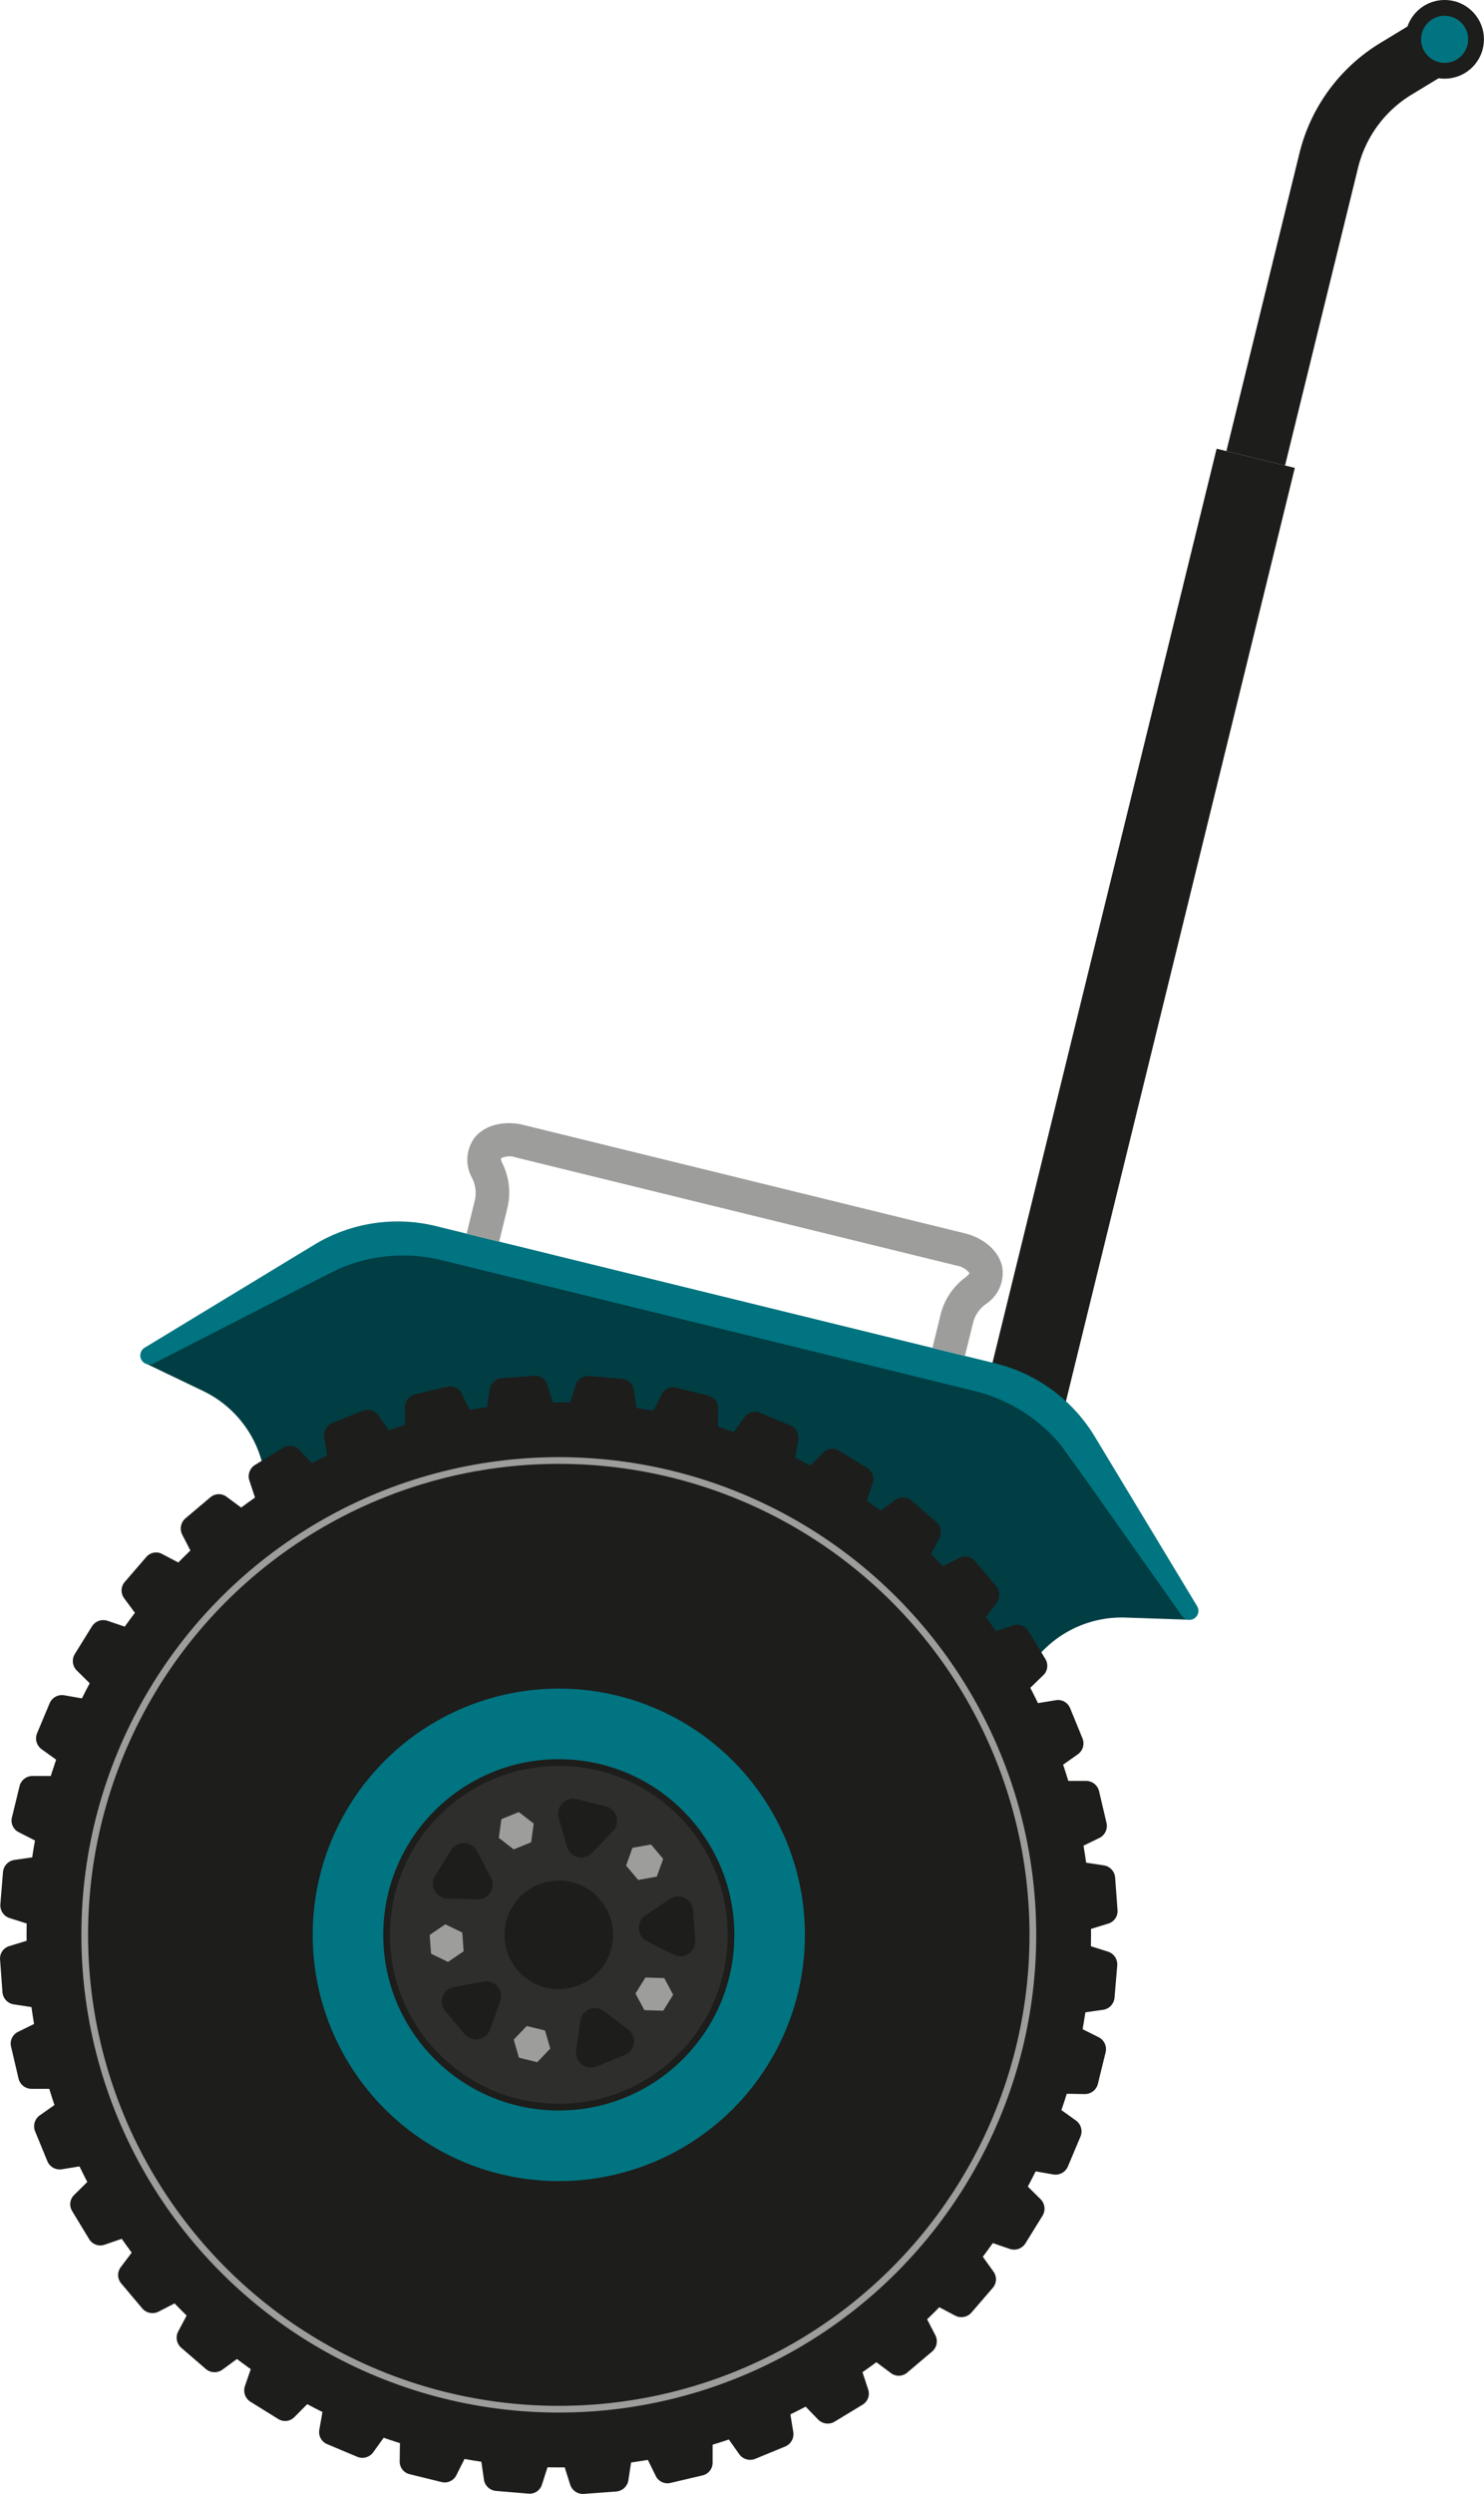 <svg xmlns="http://www.w3.org/2000/svg" viewBox="0 0 221.22 371.56"><defs><style>.cls-4{fill:#1d1d1b}.cls-5{fill:#007480}.cls-7{fill:#9d9d9c}</style></defs><g id="Layer_2" data-name="Layer 2"><g id="Layer_2-2" data-name="Layer 2"><path stroke-width="12" stroke-miterlimit="10" stroke="#1d1d1b" fill="none" d="M134.84 281.64l52.35-213.36"/><path d="M187.19 68.28l10.89-44.38a22.12 22.12 0 0110-13.64l7.25-4.4" stroke-width="9" stroke-miterlimit="10" stroke="#1d1d1b" fill="none"/><path transform="rotate(13.79 94.762 241.39)" fill="#484747" d="M48.38 193.32h92.79v96.33H48.38z"/><circle class="cls-4" cx="215.35" cy="5.86" r="5.86"/><circle class="cls-5" cx="215.35" cy="5.86" r="3.51"/><path d="M177 241.3l-9.25-.31a16.41 16.41 0 00-14.7 8.1l-26.16 44.52-84.74-20.79-2.57-51.58a16.43 16.43 0 00-9.29-14l-8.34-4 39.24-19.6 90.12 22.11z" fill="#003e44"/><path class="cls-5" d="M22.89 203.14l26.25-13.45a24 24 0 0116.69-1.95l79.48 19.5a24.09 24.09 0 0113.9 9.46l17 24.06a1.32 1.32 0 00.78.54 1.35 1.35 0 001.47-2L163.18 214a24 24 0 00-14.83-10.89L65 182.67a24 24 0 00-18.18 2.79l-25.25 15.32a1.35 1.35 0 00.38 2.47 1.45 1.45 0 00.94-.11z"/><path class="cls-7" d="M143.84 202l-4.84-1.19 1.24-5.06a9.81 9.81 0 013.7-5.46c.5-.38.58-.62.58-.62a3 3 0 00-1.88-1.11l-65.78-16.13a2.78 2.78 0 00-2.2.15 2.43 2.43 0 00.25.78 9.76 9.76 0 01.74 6.55L74.41 185l-4.85-1.19 1.24-5.06a4.88 4.88 0 00-.42-3.23 5.56 5.56 0 01.4-6.07c1.51-1.84 4.36-2.56 7.27-1.85l65.76 16.14c2.91.71 5.1 2.67 5.59 5a5.55 5.55 0 01-2.46 5.56 4.91 4.91 0 00-1.86 2.68z"/><circle class="cls-4" cx="83.3" cy="288.26" r="79.34"/><circle cx="83.3" cy="288.26" r="70.67" stroke="#9d9d9c" fill="#1d1d1b" stroke-miterlimit="10"/><circle cx="83.3" cy="288.26" r="37.19" fill="#007480" stroke-miterlimit="10" stroke="#1d1d1b"/><circle cx="83.3" cy="288.26" r="25.67" fill="#2e2e2c" stroke-miterlimit="10" stroke="#1d1d1b"/><path d="M87.92 275.68l3.1-3.23a1.72 1.72 0 00-.84-2.86l-4.35-1.07a1.72 1.72 0 00-2.06 2.15L85 275a1.72 1.72 0 002.92.68zM72.77 280l-2.12-4a1.72 1.72 0 00-3-.09l-2.36 3.81a1.71 1.71 0 001.41 2.62l4.48.14a1.72 1.72 0 001.59-2.48zm-.6 15.72l-4.41.79a1.72 1.72 0 00-1 2.8l2.89 3.43a1.73 1.73 0 002.94-.53l1.5-4.21a1.72 1.72 0 00-1.92-2.28zM87 301.15l-.61 4.44a1.72 1.72 0 002.36 1.82l4.15-1.69a1.72 1.72 0 00.4-3L89.71 300a1.72 1.72 0 00-2.71 1.15zm9.68-12.38l4 2a1.72 1.72 0 002.46-1.68l-.33-4.47a1.71 1.71 0 00-2.68-1.29l-3.71 2.51a1.73 1.73 0 00.26 2.93z" fill="#1d1d1b" stroke="#1d1d1b" stroke-miterlimit="10"/><path class="cls-7" d="M77.34 269.96l-2.6 1.06-.38 2.79 2.22 1.72 2.6-1.07.38-2.78-2.22-1.72zm-13.29 18.31l.21 2.8 2.53 1.22 2.32-1.58-.2-2.8-2.53-1.22-2.33 1.58zm13.31 18.29l2.73.67 1.94-2.03-.78-2.69-2.73-.67-1.94 2.03.78 2.69zm21.51-7l1.48-2.38-1.33-2.48-2.8-.09-1.49 2.39 1.33 2.48 2.81.08zm-.01-22.62l-1.81-2.14-2.77.49-.95 2.65 1.81 2.14 2.77-.5.95-2.64z"/><circle class="cls-4" cx="83.3" cy="288.26" r="8.09"/><circle class="cls-4" cx="83.3" cy="288.26" r="2.68"/><path class="cls-4" d="M107 213.43l.06-3.6a1.94 1.94 0 00-1.48-1.92l-4.76-1.17a1.94 1.94 0 00-2.21 1L97 211a2.48 2.48 0 001 3.24.78.78 0 001-.39l.57-1.22a1 1 0 011.14-.63l2.41.59a1 1 0 01.72 1.09l-.06 1.34a.78.78 0 00.73.83 2.45 2.45 0 002.49-2.42zm-12-2.78l-.51-3.57a1.94 1.94 0 00-1.77-1.66l-4.91-.42a1.94 1.94 0 00-2 1.35l-1.09 3.43a2.47 2.47 0 001.53 3 .78.78 0 001-.56l.37-1.29a1 1 0 011-.8l2.47.21a1 1 0 01.88 1l.15 1.34a.79.79 0 00.86.7 2.46 2.46 0 002.02-2.73zm-12.32-.87l-1.06-3.44a1.94 1.94 0 00-2-1.37l-4.89.36A1.94 1.94 0 0073 207l-.55 3.56a2.49 2.49 0 002 2.76.78.78 0 00.86-.7l.17-1.34a1 1 0 01.89-.94l2.47-.18a1 1 0 011 .8l.36 1.3a.79.79 0 001 .56 2.45 2.45 0 001.48-3.04zm-12.27 1.06l-1.58-3.23a1.94 1.94 0 00-2.2-1l-4.77 1.12a2 2 0 00-1.5 1.9v3.61a2.46 2.46 0 002.39 2.41.78.78 0 00.75-.82l-.05-1.35a1 1 0 01.74-1.07l2.41-.57a1 1 0 011.13.64l.56 1.23a.78.78 0 001 .4 2.45 2.45 0 001.12-3.27zm-11.95 2.97l-2.07-2.95a2 2 0 00-2.33-.68L49.52 212a2 2 0 00-1.18 2.12l.58 3.56a2.48 2.48 0 002.74 2 .78.78 0 00.61-.93l-.27-1.28a1 1 0 01.56-1.18l2.29-.94a1 1 0 011.22.45l.75 1.13a.78.78 0 001.08.24 2.47 2.47 0 00.56-3.36zm-11.34 4.8L44.61 216a1.94 1.94 0 00-2.41-.31l-4.2 2.57a2 2 0 00-.84 2.27l1.15 3.47a2.47 2.47 0 003 1.56.78.78 0 00.45-1l-.46-1.27a1 1 0 01.37-1.25l2.12-1.28a1 1 0 011.27.25l.91 1a.79.79 0 001.11.06 2.45 2.45 0 00.04-3.46zm-10.45 6.52L33.79 223a1.94 1.94 0 00-2.43.07l-3.74 3.16a2 2 0 00-.47 2.38l1.65 3.2a2.48 2.48 0 003.2 1.04.78.78 0 00.29-1.07l-.65-1.18a1 1 0 01.16-1.29l1.89-1.6a1 1 0 011.3 0l1.06.84a.78.78 0 001.1-.11 2.45 2.45 0 00-.48-3.31zm-9.3 8.07l-3.19-1.68a1.93 1.93 0 00-2.38.45l-3.2 3.71a1.94 1.94 0 00-.1 2.42l2.14 2.9a2.47 2.47 0 003.35.55.77.77 0 00.12-1.1l-.83-1.06a1 1 0 010-1.31l1.61-1.87a1 1 0 011.29-.15l1.18.66a.78.78 0 001.07-.28 2.45 2.45 0 00-1.06-3.24zm-7.93 9.43L16 241.46a2 2 0 00-2.28.82l-2.58 4.16a2 2 0 00.28 2.41l2.58 2.54a2.48 2.48 0 003.4 0 .79.79 0 00-.06-1.11l-1-.91a1 1 0 01-.24-1.28l1.3-2.11a1 1 0 011.25-.35l1.26.47a.79.79 0 001-.44 2.46 2.46 0 00-1.47-3.03zm-6.35 10.55l-3.55-.62a2 2 0 00-2.13 1.17l-1.89 4.51a2 2 0 00.65 2.34l2.93 2.1a2.46 2.46 0 003.36-.52.77.77 0 00-.23-1.08l-1.11-.76a1 1 0 01-.44-1.22l1-2.29a1 1 0 011.18-.54l1.32.27a.8.8 0 00.94-.6 2.46 2.46 0 00-2.03-2.76zm-4.62 11.41h-3.6A2 2 0 002.94 266l-1.16 4.76a1.93 1.93 0 001 2.2L6 274.6a2.48 2.48 0 003.24-1 .78.78 0 00-.39-1l-1.21-.6a1 1 0 01-.64-1.18l.59-2.41a1 1 0 011.08-.72l1.35.06a.79.79 0 00.83-.74 2.46 2.46 0 00-2.38-2.42zm-2.78 12l-3.57.51a2 2 0 00-1.67 1.76l-.4 4.89a2 2 0 001.35 2l3.43 1.09a2.48 2.48 0 003-1.53.77.77 0 00-.55-1L6 284a1 1 0 01-.8-1l.21-2.46a1 1 0 011-.89l1.34-.15a.79.79 0 00.71-.86 2.46 2.46 0 00-2.77-2.05zm-.87 12.29l-3.45 1.06a1.93 1.93 0 00-1.36 2l.36 4.89A2 2 0 002 298.61l3.56.54a2.46 2.46 0 002.76-2 .77.77 0 00-.69-.87l-1.34-.16a1 1 0 01-.94-.9l-.19-2.47a1 1 0 01.81-1l1.3-.36a.78.78 0 00.56-.95 2.45 2.45 0 00-3.01-1.56zm1.06 12.26l-3.23 1.59a1.94 1.94 0 00-1 2.19l1.12 4.77a2 2 0 001.9 1.51h3.61a2.49 2.49 0 002.41-2.4.77.77 0 00-.82-.74H8.52a1 1 0 01-1.07-.73l-.57-2.41a1 1 0 01.64-1.14l1.22-.55a.79.79 0 00.41-1 2.46 2.46 0 00-3.27-1.09zm2.97 11.96l-2.95 2.07a2 2 0 00-.68 2.33l1.85 4.5a2 2 0 002.12 1.19l3.55-.58a2.49 2.49 0 002-2.74.78.78 0 00-.93-.61l-1.33.25a1 1 0 01-1.17-.55l-.94-2.3a1 1 0 01.45-1.22l1.13-.74a.79.79 0 00.24-1.08 2.46 2.46 0 00-3.34-.52zm4.8 11.34L11.06 327a1.94 1.94 0 00-.31 2.4l2.54 4.19a1.94 1.94 0 002.28.84l3.43-1.18a2.47 2.47 0 001.56-3 .79.79 0 00-1-.46l-1.27.46a1 1 0 01-1.25-.36l-1.28-2.12a1 1 0 01.25-1.28l1-.91a.78.78 0 00.06-1.1 2.45 2.45 0 00-3.42-.04zm6.52 10.45L18 337.77a1.93 1.93 0 00.07 2.42l3.16 3.75a2 2 0 002.38.47l3.2-1.65a2.49 2.49 0 001.07-3.23.78.78 0 00-1.07-.29l-1.18.65a1 1 0 01-1.29-.17l-1.6-1.89a1 1 0 01.05-1.3l.84-1a.79.79 0 00-.11-1.11 2.45 2.45 0 00-3.35.47zm8.07 9.3l-1.69 3.18a2 2 0 00.45 2.39l3.71 3.2a2 2 0 002.43.09l2.9-2.13a2.48 2.48 0 00.55-3.36.78.78 0 00-1.1-.11l-1.07.82a1 1 0 01-1.3 0l-1.87-1.62a1 1 0 01-.16-1.29l.67-1.17a.79.79 0 00-.28-1.08 2.45 2.45 0 00-3.24 1.08zm9.43 7.92l-1.17 3.41a2 2 0 00.82 2.29l4.16 2.58a1.94 1.94 0 002.41-.29l2.54-2.56a2.48 2.48 0 000-3.4.78.78 0 00-1.11.06l-.92 1a1 1 0 01-1.28.24l-2.1-1.3a1 1 0 01-.35-1.26l.47-1.26a.79.79 0 00-.44-1 2.46 2.46 0 00-3.03 1.49zm10.55 6.35L47.6 362a1.94 1.94 0 001.16 2.13l4.52 1.9a2 2 0 002.34-.66l2.1-2.92a2.48 2.48 0 00-.52-3.36.78.78 0 00-1.08.22l-.76 1.12a1 1 0 01-1.22.44l-2.29-1a1 1 0 01-.54-1.18l.27-1.32a.79.79 0 00-.6-.94 2.45 2.45 0 00-2.76 2.03zm11.41 4.63l-.05 3.6a1.93 1.93 0 001.48 1.92l4.76 1.17a1.94 1.94 0 002.2-1l1.62-3.22a2.46 2.46 0 00-1-3.23.77.77 0 00-1 .39l-.64 1.2a1 1 0 01-1.15.62l-2.4-.59a1 1 0 01-.72-1.08l.06-1.34a.79.79 0 00-.74-.83 2.45 2.45 0 00-2.42 2.39zm12 2.78l.51 3.57a2 2 0 001.76 1.66l4.89.41a1.93 1.93 0 002-1.35l1.1-3.43a2.49 2.49 0 00-1.53-3 .78.78 0 00-1 .55l-.38 1.3a1 1 0 01-1 .79l-2.46-.2a1 1 0 01-.89-1l-.15-1.34a.78.78 0 00-.86-.7 2.45 2.45 0 00-1.99 2.74zm12.28.87l1.09 3.44a2 2 0 002 1.37l4.88-.36a2 2 0 001.79-1.65l.54-3.56a2.48 2.48 0 00-2-2.76.78.78 0 00-.86.7l-.17 1.33a1 1 0 01-.89.95l-2.47.18a1 1 0 01-1-.8l-.36-1.3a.77.77 0 00-1-.56 2.46 2.46 0 00-1.55 3.02zm12.27-1.06l1.59 3.23a1.94 1.94 0 002.19 1l4.77-1.12a1.94 1.94 0 001.5-1.91v-3.6a2.46 2.46 0 00-2.39-2.41.77.77 0 00-.74.82v1.34a1 1 0 01-.73 1.08l-2.41.56a1 1 0 01-1.14-.63l-.56-1.23a.77.77 0 00-1-.4 2.46 2.46 0 00-1.08 3.27zm11.95-2.97l2.08 2.94a2 2 0 002.33.69l4.53-1.86a2 2 0 001.19-2.11l-.58-3.56a2.49 2.49 0 00-2.75-2 .78.78 0 00-.6.93l.25 1.32a1 1 0 01-.55 1.18l-2.3.93a1 1 0 01-1.22-.45l-.74-1.12a.78.78 0 00-1.08-.24 2.46 2.46 0 00-.56 3.35zm11.35-4.8l2.5 2.58a2 2 0 002.41.31l4.19-2.54a1.93 1.93 0 00.84-2.27l-1.13-3.43a2.47 2.47 0 00-3-1.55.79.79 0 00-.46 1l.46 1.27a1 1 0 01-.36 1.24l-2.12 1.29a1 1 0 01-1.28-.26l-.91-1a.79.79 0 00-1.11-.07 2.46 2.46 0 00-.03 3.43zm10.44-6.52l2.89 2.16a1.93 1.93 0 002.42-.07l3.74-3.16a2 2 0 00.48-2.38l-1.66-3.21a2.46 2.46 0 00-3.22-1.06.77.77 0 00-.29 1.07l.65 1.18a1 1 0 01-.17 1.29l-1.89 1.6a1 1 0 01-1.3-.05l-1-.84a.78.78 0 00-1.11.11 2.46 2.46 0 00.46 3.36zm9.31-8.07l3.18 1.68a2 2 0 002.39-.45l3.2-3.71a1.94 1.94 0 00.09-2.42l-2.09-2.91a2.49 2.49 0 00-3.36-.54.79.79 0 00-.12 1.1l.83 1.06a1 1 0 010 1.3l-1.62 1.88a1 1 0 01-1.29.15l-1.17-.66a.79.79 0 00-1.08.28 2.46 2.46 0 001.04 3.24zm7.92-9.43l3.41 1.17a2 2 0 002.29-.82l2.58-4.17a2 2 0 00-.29-2.41l-2.56-2.53a2.48 2.48 0 00-3.4 0 .79.79 0 000 1.11l1 .92a1 1 0 01.24 1.28l-1.31 2.11a1 1 0 01-1.25.35l-1.26-.47a.79.79 0 00-1 .44 2.46 2.46 0 001.55 3.02zm6.35-10.55l3.55.62a2 2 0 002.13-1.17l1.9-4.51a2 2 0 00-.66-2.34l-2.93-2.1a2.47 2.47 0 00-3.36.51.78.78 0 00.23 1.09l1.12.76a1 1 0 01.43 1.22l-.91 2.28a1 1 0 01-1.19.55l-1.32-.27a.77.77 0 00-.93.6 2.46 2.46 0 001.94 2.76zm4.63-11.42l3.6.06a2 2 0 001.92-1.48l1.17-4.76a2 2 0 00-1-2.21l-3.22-1.61a2.47 2.47 0 00-3.24 1 .79.79 0 00.4 1l1.22.57a1 1 0 01.62 1.14l-.59 2.41a1 1 0 01-1.08.72l-1.35-.06a.79.79 0 00-.83.74 2.45 2.45 0 002.38 2.48zm2.78-11.99l3.56-.51a2 2 0 001.67-1.77l.41-4.88a2 2 0 00-1.35-2l-3.43-1.09a2.47 2.47 0 00-3 1.53.78.78 0 00.55 1l1.3.37a1 1 0 01.79 1l-.2 2.47a1 1 0 01-1 .88l-1.34.16a.77.77 0 00-.7.85 2.46 2.46 0 002.74 1.99zm.87-12.29l3.44-1.06a1.94 1.94 0 001.37-2l-.36-4.89a2 2 0 00-1.65-1.78l-3.56-.54a2.47 2.47 0 00-2.76 2 .79.79 0 00.7.87l1.33.16a1 1 0 011 .89l.18 2.47a1 1 0 01-.8 1l-1.3.36a.78.78 0 00-.57.95 2.45 2.45 0 002.98 1.57zm-1.07-12.27l3.24-1.58a2 2 0 001-2.2l-1.12-4.77a2 2 0 00-1.91-1.5h-3.6a2.48 2.48 0 00-2.42 2.39.8.8 0 00.83.75l1.34-.05a1 1 0 011.08.74l.56 2.41a1 1 0 01-.63 1.13l-1.23.56a.79.79 0 00-.4 1 2.44 2.44 0 003.26 1.12zm-2.96-11.95l2.94-2.07a2 2 0 00.69-2.33l-1.86-4.54a1.94 1.94 0 00-2.12-1.18l-3.55.58a2.47 2.47 0 00-2 2.74.78.78 0 00.93.61l1.32-.26a1.06 1.06 0 011.18.56l.93 2.29a1 1 0 01-.45 1.22l-1.12.75a.77.77 0 00-.24 1.08 2.46 2.46 0 003.35.55zm-4.81-11.34l2.59-2.51a1.94 1.94 0 00.31-2.4L153.3 243a1.94 1.94 0 00-2.28-.84l-3.42 1.13a2.47 2.47 0 00-1.55 3 .77.77 0 001 .45l1.26-.45a1 1 0 011.25.36l1.29 2.12a1 1 0 01-.26 1.27l-1 .92a.77.77 0 00-.07 1.1 2.45 2.45 0 003.42.02zm-6.51-10.45l2.16-2.88a2 2 0 00-.07-2.43l-3.17-3.74a1.94 1.94 0 00-2.38-.47l-3.2 1.65a2.47 2.47 0 00-1.06 3.23.78.78 0 001.07.29l1.18-.65a1 1 0 011.29.17l1.6 1.89a1 1 0 010 1.3l-.84 1a.79.79 0 00.1 1.11 2.47 2.47 0 003.32-.47zm-8.07-9.3l1.68-3.18a2 2 0 00-.45-2.39l-3.71-3.2a2 2 0 00-2.42-.1l-2.91 2.14a2.46 2.46 0 00-.55 3.4.77.77 0 001.1.12l1.06-.82a1 1 0 011.3 0l1.88 1.61a1 1 0 01.15 1.3l-.66 1.17a.78.78 0 00.27 1.07 2.47 2.47 0 003.26-1.12zm-9.43-7.92l1.16-3.41a1.94 1.94 0 00-.81-2.29l-4.17-2.58a1.94 1.94 0 00-2.41.29l-2.53 2.58a2.47 2.47 0 000 3.4.78.78 0 001.11-.06l.92-1a1 1 0 011.28-.24l2.1 1.3a1 1 0 01.36 1.25l-.47 1.27a.77.77 0 00.44 1 2.45 2.45 0 003.02-1.51zm-10.55-6.36l.62-3.55a2 2 0 00-1.17-2.13l-4.52-1.89a1.94 1.94 0 00-2.33.66l-2.1 2.92a2.47 2.47 0 00.51 3.36.79.79 0 001.09-.22l.75-1.12a1 1 0 011.23-.44l2.28 1a1 1 0 01.55 1.18l-.29 1.28a.78.78 0 00.59.94 2.47 2.47 0 002.79-1.99z"/></g></g></svg>